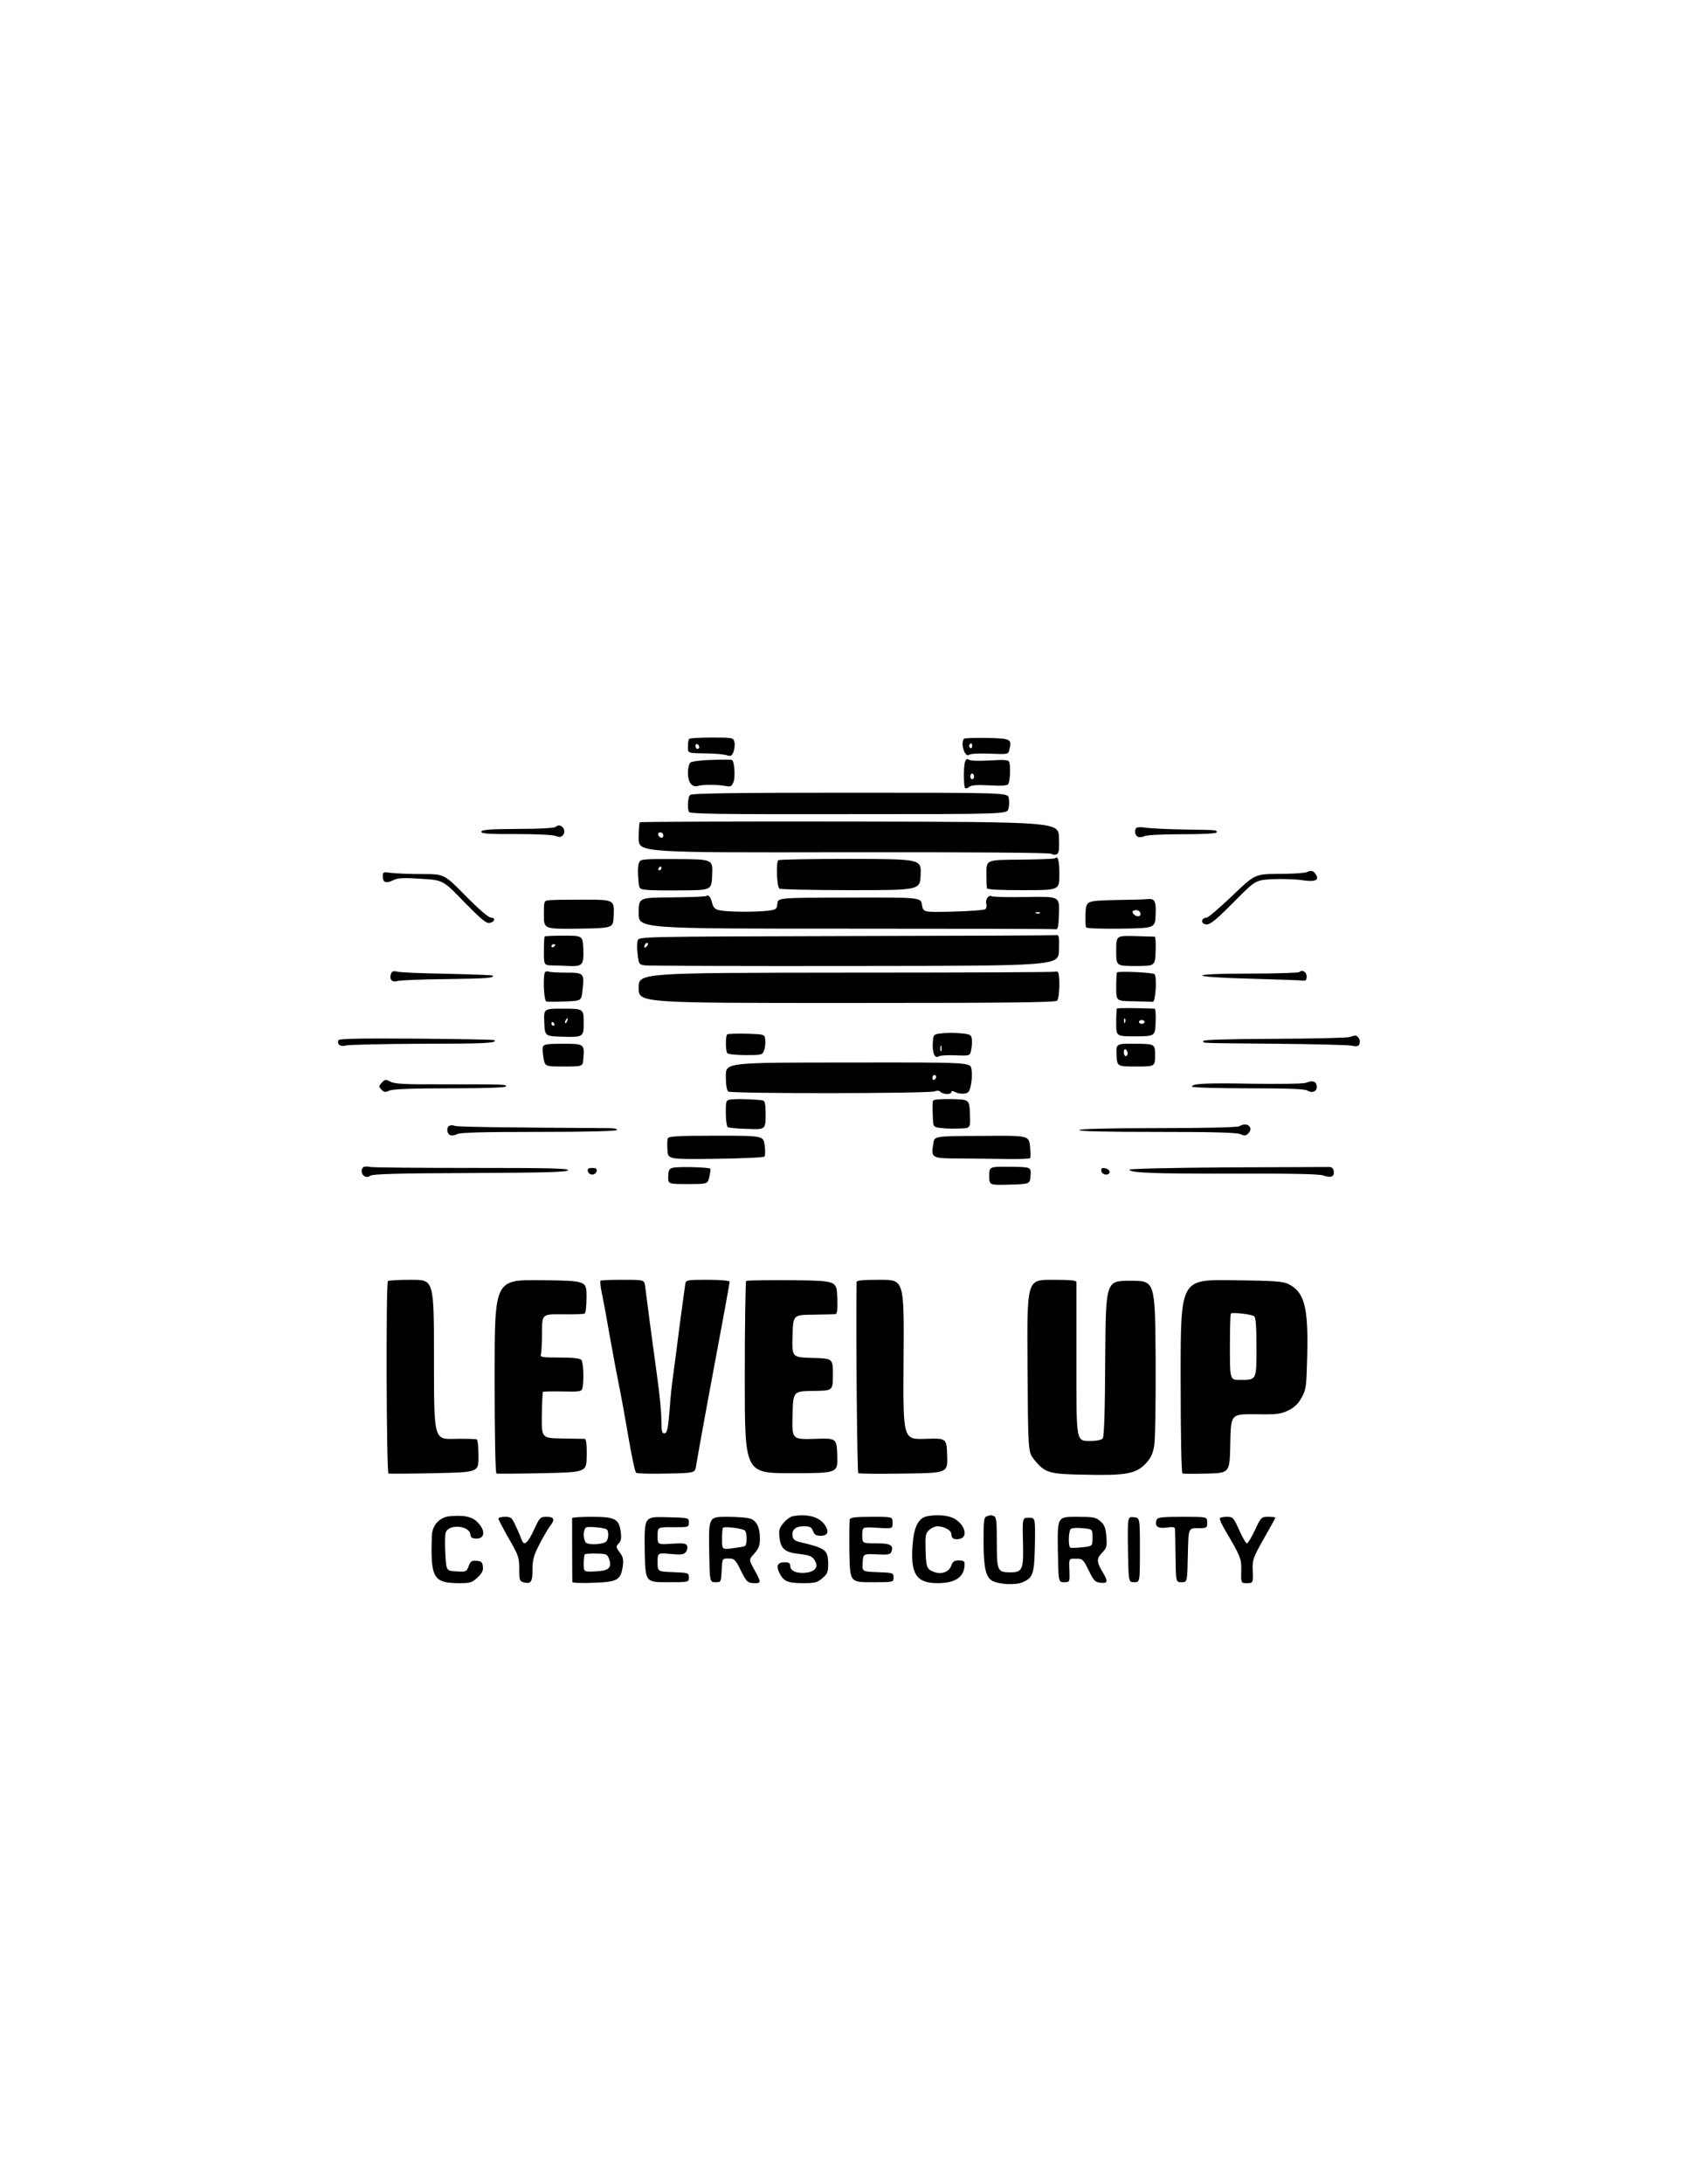 <?xml version="1.0" standalone="no"?>
<!DOCTYPE svg PUBLIC "-//W3C//DTD SVG 20010904//EN"
 "http://www.w3.org/TR/2001/REC-SVG-20010904/DTD/svg10.dtd">
<svg version="1.0" xmlns="http://www.w3.org/2000/svg"
 width="896pt" height="1152pt" viewBox="0 0 896 1152"
 preserveAspectRatio="xMidYMid meet">
<g transform="translate(0,1152) scale(0.1,-0.1)"
fill="#000000" stroke="none">
<path d="M3637 7623 c-4 -3 -7 -21 -7 -40 0 -37 -6 -35 110 -37 41 -1 85 -5
97 -10 19 -6 25 -3 34 20 5 16 8 39 4 51 -5 22 -9 23 -119 23 -62 0 -116 -3
-119 -7z m53 -44 c0 -5 -4 -9 -10 -9 -5 0 -10 7 -10 16 0 8 5 12 10 9 6 -3 10
-10 10 -16z"/>
<path d="M5087 7624 c-21 -22 5 -103 27 -85 7 6 52 8 109 6 95 -4 97 -4 103
20 14 57 9 60 -117 63 -63 1 -118 -1 -122 -4z m43 -40 c0 -8 -5 -12 -10 -9 -6
4 -8 11 -5 16 9 14 15 11 15 -7z"/>
<path d="M3756 7512 c-55 -1 -106 -8 -113 -14 -7 -6 -13 -30 -13 -54 0 -51 22
-79 54 -69 24 8 107 7 148 -1 24 -5 30 -1 39 23 10 28 4 110 -9 115 -4 2 -52
2 -106 0z"/>
<path d="M5093 7504 c-9 -22 -9 -132 0 -141 4 -3 13 0 22 7 11 9 40 11 104 8
57 -4 93 -2 100 5 11 11 15 95 6 119 -4 10 -26 12 -103 7 -56 -3 -102 -2 -109
4 -9 6 -15 4 -20 -9z m47 -79 c0 -8 -4 -15 -10 -15 -5 0 -10 7 -10 15 0 8 5
15 10 15 6 0 10 -7 10 -15z"/>
<path d="M3641 7327 c-11 -11 -15 -65 -6 -89 4 -11 154 -13 842 -12 837 0 837
0 844 28 5 16 5 41 2 57 -5 28 -5 28 -838 28 -608 0 -835 -3 -844 -12z"/>
<path d="M3376 7183 c-3 -4 -6 -41 -6 -83 0 -77 0 -77 1083 -75 657 1 1087 -2
1094 -8 7 -5 20 -7 28 -3 13 5 15 21 13 88 -3 83 -3 83 -1104 85 -606 1 -1104
-1 -1108 -4z m124 -69 c0 -9 -5 -14 -12 -12 -18 6 -21 28 -4 28 9 0 16 -7 16
-16z"/>
<path d="M2933 7159 c-6 -6 -79 -11 -202 -11 -151 -1 -191 -4 -191 -15 0 -10
38 -13 183 -12 102 0 194 -4 209 -10 21 -8 29 -7 39 5 22 26 -14 67 -38 43z"/>
<path d="M5997 7154 c-13 -13 -8 -42 9 -48 8 -3 24 -1 34 4 10 6 98 10 199 10
114 0 181 4 181 10 0 13 9 12 -170 15 -85 1 -175 6 -200 9 -25 4 -48 4 -53 0z"/>
<path d="M5567 6993 c-4 -3 -87 -6 -184 -7 -178 -1 -178 -1 -178 -71 0 -38 1
-75 3 -80 1 -7 71 -10 192 -10 190 0 190 0 190 82 0 75 -7 102 -23 86z"/>
<path d="M3371 6967 c-5 -12 -6 -48 -3 -79 4 -57 4 -57 41 -61 20 -3 106 -4
191 -3 155 1 155 1 158 83 3 81 3 81 -188 82 -188 1 -191 0 -199 -22z m119
-27 c0 -5 -5 -10 -11 -10 -5 0 -7 5 -4 10 3 6 8 10 11 10 2 0 4 -4 4 -10z"/>
<path d="M4107 6983 c-13 -12 -8 -140 6 -150 6 -4 176 -8 377 -8 365 0 365 0
368 82 3 82 3 82 -371 83 -205 0 -376 -3 -380 -7z"/>
<path d="M6895 6920 c-11 -5 -77 -9 -146 -9 -127 -1 -127 -1 -247 -116 -66
-63 -127 -115 -135 -115 -22 0 -32 -21 -16 -31 25 -15 48 1 162 116 112 113
112 113 202 118 50 2 119 0 154 -5 70 -11 94 -1 75 29 -13 21 -24 24 -49 13z"/>
<path d="M2020 6897 c0 -32 17 -38 56 -19 25 12 55 13 147 7 115 -7 115 -7
226 -122 84 -86 117 -114 133 -111 28 4 36 28 9 28 -13 0 -63 43 -134 115
-113 115 -113 115 -229 115 -63 0 -136 3 -162 6 -44 6 -46 6 -46 -19z"/>
<path d="M3727 6794 c-3 -3 -85 -6 -181 -7 -176 -1 -176 -1 -176 -83 0 -82 0
-82 1093 -82 600 0 1099 -1 1107 -3 12 -3 16 12 18 84 3 89 3 89 -170 86 -96
-2 -179 0 -185 4 -16 10 -36 -19 -28 -42 3 -11 0 -23 -7 -27 -6 -4 -83 -10
-169 -12 -157 -4 -157 -4 -164 35 -6 40 -6 40 -383 39 -377 -1 -377 -1 -380
-32 -3 -30 -6 -32 -55 -38 -64 -7 -211 -6 -251 3 -23 5 -32 14 -38 38 -8 32
-21 47 -31 37z m1760 -90 c-3 -3 -12 -4 -19 -1 -8 3 -5 6 6 6 11 1 17 -2 13
-5z"/>
<path d="M2898 6772 c-28 -3 -28 -4 -28 -78 0 -74 0 -74 183 -72 182 3 182 3
185 63 4 91 6 90 -165 90 -81 0 -160 -1 -175 -3z"/>
<path d="M5883 6773 c-151 -4 -151 -4 -155 -69 -1 -36 0 -70 3 -75 3 -6 82 -8
185 -7 179 3 179 3 182 72 3 73 -4 88 -43 84 -11 -2 -88 -4 -172 -5z m132 -63
c11 -18 -5 -30 -25 -18 -10 7 -16 16 -14 20 7 11 32 10 39 -2z"/>
<path d="M2874 6581 c-2 -2 -4 -37 -4 -78 0 -73 0 -73 43 -75 23 0 62 -2 87
-3 74 -3 81 5 78 88 -3 72 -3 72 -101 72 -54 0 -100 -2 -103 -4z m56 -45 c0
-3 -4 -8 -10 -11 -5 -3 -10 -1 -10 4 0 6 5 11 10 11 6 0 10 -2 10 -4z"/>
<path d="M4468 6583 c-1097 -3 -1097 -3 -1103 -24 -4 -12 -4 -45 0 -74 6 -52
7 -53 43 -57 20 -2 519 -4 1107 -3 1070 1 1070 1 1073 83 2 63 0 81 -10 80 -7
-2 -507 -4 -1110 -5z m-1056 -55 c-7 -7 -12 -8 -12 -2 0 14 12 26 19 19 2 -3
-1 -11 -7 -17z"/>
<path d="M5890 6505 c0 -80 0 -80 103 -80 102 0 102 0 105 78 2 42 -1 77 -5
77 -4 0 -52 1 -106 3 -97 2 -97 2 -97 -78z"/>
<path d="M2064 6386 c-12 -31 4 -49 34 -40 15 4 132 9 261 10 214 3 253 6 240
19 -3 2 -110 6 -239 9 -129 2 -247 7 -262 11 -21 5 -29 3 -34 -9z"/>
<path d="M2877 6394 c-13 -13 -8 -152 6 -156 6 -2 51 -2 98 0 87 3 87 3 93 61
10 88 7 91 -84 91 -43 0 -85 2 -92 5 -8 3 -17 2 -21 -1z"/>
<path d="M5568 6395 c-3 -3 -498 -5 -1101 -5 -1097 -1 -1097 -1 -1097 -80 0
-80 0 -80 1098 -80 841 0 1101 3 1110 12 14 14 17 144 3 152 -4 3 -10 3 -13 1z"/>
<path d="M5894 6391 c-2 -2 -4 -37 -4 -78 0 -73 0 -73 90 -74 50 -1 96 -2 103
-3 15 -1 23 132 9 146 -9 9 -190 17 -198 9z"/>
<path d="M6856 6393 c-4 -4 -121 -8 -259 -8 -339 0 -337 -18 3 -27 140 -4 264
-8 275 -10 15 -2 20 3 20 22 0 24 -23 38 -39 23z"/>
<path d="M5894 6201 c-2 -2 -4 -36 -4 -76 0 -71 0 -71 103 -71 102 1 102 1
105 74 2 39 -1 72 -5 72 -95 4 -196 4 -199 1z m43 -73 c-3 -8 -6 -5 -6 6 -1
11 2 17 5 13 3 -3 4 -12 1 -19z m103 2 c0 -5 -7 -10 -15 -10 -8 0 -15 5 -15
10 0 6 7 10 15 10 8 0 15 -4 15 -10z"/>
<path d="M2872 6128 c3 -73 3 -73 97 -76 107 -3 111 -1 111 70 0 78 1 78 -112
78 -99 0 -99 0 -96 -72z m121 7 c-3 -9 -8 -14 -10 -11 -3 3 -2 9 2 15 9 16 15
13 8 -4z m-68 -15 c3 -5 1 -10 -4 -10 -6 0 -11 5 -11 10 0 6 2 10 4 10 3 0 8
-4 11 -10z"/>
<path d="M4970 6070 c-45 -5 -45 -5 -48 -53 -3 -51 12 -84 32 -68 6 4 46 7 88
5 77 -3 77 -3 83 30 4 18 5 44 3 57 -3 21 -9 25 -58 29 -30 3 -75 3 -100 0z
m-3 -92 c-3 -7 -5 -2 -5 12 0 14 2 19 5 13 2 -7 2 -19 0 -25z"/>
<path d="M3837 6064 c-9 -10 -9 -86 1 -99 4 -5 47 -10 96 -10 85 0 89 1 98 25
5 13 8 38 6 55 -3 30 -3 30 -98 33 -53 1 -99 0 -103 -4z"/>
<path d="M7120 6050 c-14 -4 -193 -8 -397 -9 -242 -1 -373 -5 -373 -11 0 -13
-37 -11 380 -15 201 -2 381 -6 401 -10 29 -6 37 -4 43 10 3 10 1 24 -5 31 -13
15 -13 15 -49 4z"/>
<path d="M1786 6034 c-9 -23 11 -37 40 -28 16 4 196 8 401 9 330 0 398 3 382
19 -2 3 -188 6 -412 8 -287 2 -408 0 -411 -8z"/>
<path d="M2865 6000 c-3 -8 -1 -35 3 -60 8 -45 8 -45 107 -45 100 0 100 0 103
39 7 80 5 81 -108 81 -80 0 -101 -3 -105 -15z"/>
<path d="M5892 5955 c3 -60 3 -60 103 -60 100 0 100 0 100 59 0 60 0 60 -103
61 -103 1 -103 1 -100 -60z m58 9 c0 -8 -4 -14 -10 -14 -5 0 -10 9 -10 21 0
11 5 17 10 14 6 -3 10 -13 10 -21z"/>
<path d="M3830 5844 c0 -45 5 -75 13 -81 15 -12 1064 -11 1090 1 11 5 23 4 30
-3 14 -14 57 -15 57 -1 0 7 7 7 20 0 12 -6 33 -10 48 -8 23 3 28 9 36 49 5 25
6 62 2 81 -6 35 -6 35 -651 34 -645 0 -645 0 -645 -72z m1110 -3 c0 -6 -4 -13
-10 -16 -5 -3 -10 1 -10 9 0 9 5 16 10 16 6 0 10 -4 10 -9z"/>
<path d="M2014 5809 c-16 -18 -16 -21 -1 -36 13 -14 21 -15 42 -5 18 8 116 12
320 12 190 0 295 4 295 10 0 11 -3 11 -348 11 -185 -1 -239 2 -262 14 -25 13
-29 13 -46 -6z"/>
<path d="M6891 5809 c-14 -5 -126 -7 -275 -5 -250 5 -326 1 -326 -15 0 -5 133
-9 295 -9 206 0 301 -3 314 -12 26 -16 53 -3 49 24 -3 26 -22 31 -57 17z"/>
<path d="M3868 5722 c-38 -3 -38 -3 -38 -72 0 -38 5 -72 10 -75 6 -3 50 -8
100 -9 102 -4 100 -5 100 85 0 39 -4 61 -12 64 -20 6 -119 10 -160 7z"/>
<path d="M4923 5714 c-2 -6 -3 -40 -1 -75 3 -70 -3 -64 73 -71 11 -1 44 -1 73
0 53 2 53 2 50 78 -3 75 -3 75 -97 77 -61 1 -95 -2 -98 -9z"/>
<path d="M2373 5583 c-19 -7 -16 -43 3 -50 9 -3 25 -1 35 5 13 9 135 12 428
12 263 0 412 4 416 10 4 6 -14 10 -47 10 -538 3 -796 6 -808 12 -8 3 -21 4
-27 1z"/>
<path d="M6540 5580 c-9 -6 -178 -10 -427 -10 -264 0 -414 -4 -418 -10 -4 -7
135 -10 409 -10 297 0 422 -3 441 -12 21 -9 29 -9 42 4 31 32 -8 63 -47 38z"/>
<path d="M3524 5516 c-3 -7 -4 -35 -2 -62 3 -49 3 -49 253 -46 138 2 254 7
259 12 4 4 5 31 1 59 -7 51 -7 51 -256 51 -203 0 -251 -3 -255 -14z"/>
<path d="M4925 5490 c-13 -79 -11 -80 143 -80 75 -1 188 -2 250 -3 63 -1 116
1 118 5 3 5 2 33 -1 64 -7 55 -7 55 -255 53 -249 -1 -249 -1 -255 -39z"/>
<path d="M1917 5364 c-25 -26 9 -68 37 -45 11 9 153 13 527 14 403 2 513 5
517 15 3 10 -99 12 -505 12 -279 0 -522 2 -538 5 -17 4 -33 3 -38 -1z"/>
<path d="M3551 5361 c-20 -5 -24 -13 -25 -46 -1 -40 -1 -40 104 -40 104 0 104
0 113 38 5 21 7 40 5 43 -8 8 -171 12 -197 5z"/>
<path d="M5220 5318 c0 -49 0 -49 108 -46 107 3 107 3 110 48 3 45 3 45 -108
46 -110 1 -110 1 -110 -48z"/>
<path d="M6478 5363 c-285 -2 -518 -7 -518 -12 0 -17 125 -22 556 -21 302 1
448 -2 468 -10 38 -14 58 -6 54 22 -2 15 -10 23 -23 23 -11 0 -253 -1 -537 -2z"/>
<path d="M3102 5343 c2 -10 12 -18 23 -18 11 0 21 8 23 18 3 13 -3 17 -23 17
-20 0 -26 -4 -23 -17z"/>
<path d="M5812 5343 c4 -22 43 -25 43 -3 0 8 -11 16 -23 18 -19 3 -23 0 -20
-15z"/>
<path d="M2047 4763 c-11 -11 -8 -1011 3 -1015 5 -1 114 -1 242 2 233 5 233 5
233 88 0 46 -4 87 -9 90 -5 3 -58 4 -118 3 -108 -3 -108 -3 -108 418 0 421 0
421 -118 421 -65 0 -122 -3 -125 -7z"/>
<path d="M2610 4261 c0 -327 4 -511 10 -513 5 -1 114 -1 242 2 233 5 233 5
234 93 1 57 -3 87 -10 88 -6 0 -60 1 -120 2 -108 2 -108 2 -107 122 1 66 4
121 6 124 2 2 49 3 104 2 88 -2 100 0 104 16 9 34 6 138 -5 150 -7 9 -43 13
-115 13 -92 0 -104 2 -99 16 3 9 6 60 6 115 0 98 0 98 108 97 59 -1 112 1 117
4 6 3 10 44 10 90 0 83 0 83 -243 86 -242 2 -242 2 -242 -507z"/>
<path d="M3168 4765 c-2 -3 1 -33 8 -67 8 -35 27 -142 44 -238 17 -96 38 -206
46 -245 8 -38 30 -157 48 -263 18 -107 37 -197 43 -200 6 -4 78 -6 161 -4 149
3 149 3 155 40 3 20 28 161 56 312 90 481 121 651 121 660 0 6 -49 10 -115 10
-111 0 -115 -1 -119 -22 -2 -13 -14 -102 -27 -198 -12 -96 -28 -218 -35 -270
-8 -52 -16 -131 -19 -175 -9 -120 -14 -145 -30 -145 -12 0 -15 15 -15 70 0 38
-9 134 -20 212 -11 79 -29 215 -41 303 -11 88 -23 175 -25 193 -5 32 -5 32
-118 32 -62 0 -115 -2 -118 -5z"/>
<path d="M3937 4764 c-3 -4 -7 -233 -7 -510 0 -504 0 -504 245 -504 246 0 246
0 243 92 -3 93 -3 93 -121 89 -118 -3 -118 -3 -115 124 3 127 3 127 108 129
105 1 105 1 105 86 0 85 0 85 -108 88 -108 3 -108 3 -105 115 3 112 3 112 108
113 58 1 111 2 118 3 10 1 12 23 10 89 -3 87 -3 87 -239 90 -129 1 -238 -1
-242 -4z"/>
<path d="M4520 4758 c-4 -267 3 -1004 9 -1008 5 -3 113 -4 240 -2 232 3 232 3
229 95 -3 92 -3 92 -118 88 -115 -3 -115 -3 -112 418 3 421 3 421 -123 421
-93 0 -125 -3 -125 -12z"/>
<path d="M5422 4316 c3 -454 3 -454 34 -493 58 -72 78 -78 270 -81 214 -5 267
5 317 56 28 29 39 51 47 93 6 33 9 217 8 464 -3 410 -3 410 -133 410 -130 0
-130 0 -133 -409 -1 -282 -6 -413 -13 -423 -7 -7 -31 -13 -59 -13 -84 0 -80
-19 -80 431 0 217 0 400 0 407 0 9 -33 12 -130 12 -131 0 -131 0 -128 -454z"/>
<path d="M6230 4262 c0 -325 4 -512 10 -514 5 -1 64 -2 130 0 119 3 119 3 122
159 3 155 3 155 133 154 117 -2 134 1 175 21 32 16 52 36 69 68 23 41 25 57
29 220 6 255 -14 334 -98 377 -31 15 -68 18 -302 21 -268 3 -268 3 -268 -506z
m388 316 c9 -8 12 -53 12 -164 0 -175 2 -172 -87 -172 -53 0 -53 0 -53 172 0
95 2 175 5 178 9 8 109 -4 123 -14z"/>
<path d="M2373 3523 c-53 -5 -92 -47 -94 -101 -8 -226 7 -252 146 -252 56 0
66 3 95 30 23 22 31 36 28 57 -2 23 -8 29 -33 31 -26 2 -32 -2 -42 -28 -11
-30 -13 -31 -65 -28 -53 3 -53 3 -58 93 -3 50 -2 100 2 112 15 46 123 38 130
-9 2 -18 9 -23 33 -23 43 0 47 42 8 83 -30 33 -72 42 -150 35z"/>
<path d="M4183 3523 c-12 -2 -34 -18 -49 -36 -22 -26 -25 -38 -21 -75 7 -62
29 -80 105 -88 51 -6 66 -12 79 -30 23 -35 9 -60 -37 -68 -50 -8 -90 7 -90 34
0 16 -7 20 -30 20 -38 0 -46 -19 -26 -59 22 -42 44 -51 125 -51 60 0 74 3 100
26 27 22 31 33 31 73 0 77 -11 85 -155 119 -21 5 -31 15 -33 30 -5 34 16 52
59 52 33 0 41 -4 49 -25 7 -19 17 -25 40 -25 40 0 47 22 21 59 -30 42 -94 58
-168 44z"/>
<path d="M4893 3523 c-46 -9 -70 -54 -77 -147 -13 -157 19 -206 131 -206 96 0
143 33 143 101 0 15 -7 19 -31 19 -24 0 -32 -6 -40 -29 -12 -33 -53 -47 -93
-31 -35 13 -40 26 -42 118 -2 73 0 85 19 102 11 11 31 20 43 20 36 0 74 -21
74 -41 0 -24 16 -32 46 -25 52 14 14 97 -54 116 -37 10 -78 11 -119 3z"/>
<path d="M5208 3523 c-16 -4 -18 -19 -18 -134 0 -137 12 -189 47 -207 36 -19
121 -23 157 -8 58 24 64 44 67 201 2 140 2 140 -32 140 -34 0 -34 0 -31 -125
4 -148 -2 -163 -66 -163 -69 0 -72 8 -72 158 0 112 -2 134 -16 139 -9 3 -16 5
-17 5 -1 -1 -10 -3 -19 -6z"/>
<path d="M2630 3510 c0 -5 25 -52 55 -105 51 -88 55 -99 55 -160 0 -60 2 -65
24 -71 38 -9 46 2 46 68 0 51 6 74 36 132 20 39 45 82 55 95 29 36 24 51 -16
51 -35 0 -37 -3 -68 -70 -32 -69 -52 -86 -64 -52 -3 9 -16 41 -30 70 -22 48
-26 52 -58 52 -19 0 -35 -4 -35 -10z"/>
<path d="M3019 3513 c0 -6 0 -292 1 -337 0 -4 49 -7 109 -4 128 4 146 14 157
85 5 37 3 50 -16 75 -20 28 -21 31 -5 48 13 14 15 28 10 64 -10 66 -31 76
-155 76 -55 0 -100 -3 -101 -7z m182 -59 c11 -7 12 -45 0 -62 -10 -17 -91 -23
-108 -9 -7 5 -13 24 -13 42 0 19 6 36 13 39 14 6 94 -1 108 -10z m13 -157 c16
-46 -1 -62 -73 -65 -61 -3 -61 -3 -61 41 0 24 3 46 6 49 3 3 31 5 62 4 52 -1
57 -3 66 -29z"/>
<path d="M3402 3348 c3 -173 3 -173 118 -173 115 0 115 0 115 25 0 24 -2 25
-82 28 -83 3 -83 3 -83 52 0 50 0 50 68 44 55 -5 70 -4 81 10 7 9 10 23 7 32
-5 14 -18 16 -81 12 -75 -5 -75 -5 -75 41 0 47 0 47 83 46 81 0 82 0 82 25 0
25 0 25 -118 28 -117 3 -117 3 -115 -170z"/>
<path d="M3742 3348 c3 -173 3 -173 33 -173 30 0 30 0 33 63 3 62 3 62 36 62
31 0 36 -5 62 -57 33 -67 39 -73 77 -73 34 0 34 4 -2 70 -30 54 -30 54 0 87
23 26 29 43 29 78 0 55 -15 90 -47 104 -13 6 -69 11 -124 11 -99 0 -99 0 -97
-172z m190 98 c11 -15 10 -74 -1 -80 -4 -3 -34 -8 -65 -12 -56 -7 -56 -7 -56
48 0 30 2 57 5 60 9 9 110 -4 117 -16z"/>
<path d="M4484 3507 c-2 -7 -3 -85 -2 -172 3 -160 3 -160 118 -160 115 0 115
0 115 25 0 24 -2 25 -83 28 -83 3 -83 3 -80 50 3 47 3 47 74 44 58 -3 72 -1
77 12 14 36 -2 46 -79 46 -74 0 -74 0 -74 43 0 44 0 44 80 39 80 -5 80 -5 80
27 0 31 0 31 -110 31 -81 0 -112 -3 -116 -13z"/>
<path d="M5582 3348 c3 -173 3 -173 33 -173 30 0 30 0 28 63 -3 62 -3 62 35
61 35 0 38 -3 67 -62 27 -55 34 -62 63 -65 37 -4 40 7 13 52 -35 57 -36 75 -6
106 25 26 27 34 23 86 -4 47 -10 62 -32 81 -24 21 -37 23 -127 23 -99 0 -99 0
-97 -172z m183 62 c0 -45 0 -45 -55 -51 -30 -3 -58 -4 -62 -2 -12 6 -10 87 2
99 5 5 33 7 62 4 53 -5 53 -5 53 -50z"/>
<path d="M5952 3348 c3 -173 3 -173 33 -173 30 0 30 0 30 170 0 170 0 170 -33
173 -32 3 -32 3 -30 -170z"/>
<path d="M6104 3505 c-13 -34 4 -48 51 -42 32 5 45 3 45 -6 1 -6 2 -73 3 -147
2 -135 2 -135 32 -135 30 0 30 0 33 143 3 142 3 142 52 142 49 0 50 1 50 30 0
30 0 30 -130 30 -107 0 -132 -3 -136 -15z"/>
<path d="M6437 3512 c-3 -4 11 -34 30 -67 76 -127 84 -148 83 -200 -2 -75 -2
-75 30 -75 33 0 33 1 30 76 -1 47 4 62 59 159 34 59 61 109 61 111 0 2 -17 4
-37 4 -37 0 -39 -2 -71 -70 -18 -39 -37 -70 -42 -70 -6 0 -24 32 -41 70 -30
66 -33 70 -65 70 -18 0 -35 -3 -37 -8z"/>
</g>
</svg>
